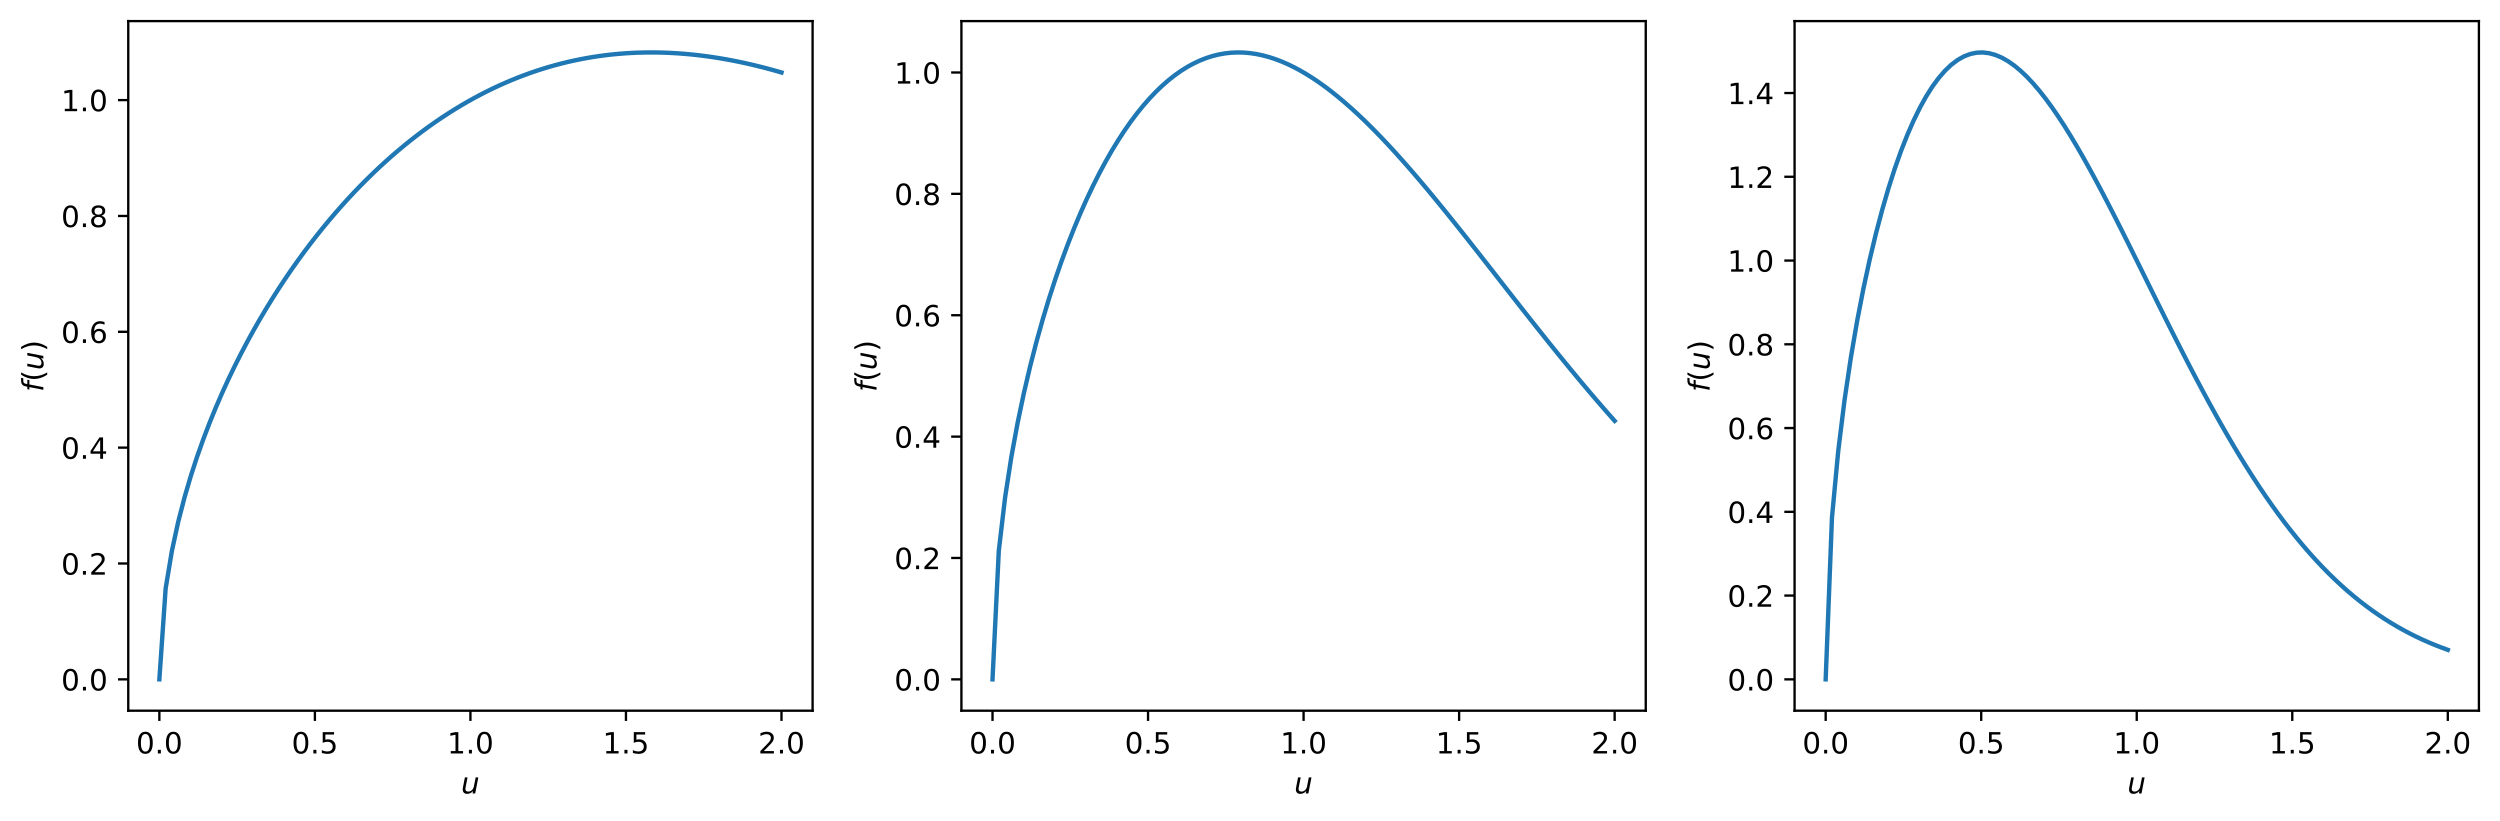 <?xml version="1.0" encoding="utf-8" standalone="no"?>
<!DOCTYPE svg PUBLIC "-//W3C//DTD SVG 1.1//EN"
  "http://www.w3.org/Graphics/SVG/1.1/DTD/svg11.dtd">
<!-- Created with matplotlib (https://matplotlib.org/) -->
<svg height="280.156pt" version="1.1" viewBox="0 0 853.381 280.156" width="853.381pt" xmlns="http://www.w3.org/2000/svg" xmlns:xlink="http://www.w3.org/1999/xlink">
 <defs>
  <style type="text/css">
*{stroke-linecap:butt;stroke-linejoin:round;}
  </style>
 </defs>
 <g id="figure_1">
  <g id="patch_1">
   <path d="M -0 280.156 
L 853.381 280.156 
L 853.381 0 
L -0 0 
z
" style="fill:#ffffff;"/>
  </g>
  <g id="axes_1">
   <g id="patch_2">
    <path d="M 43.781 242.6 
L 277.381 242.6 
L 277.381 7.2 
L 43.781 7.2 
z
" style="fill:#ffffff;"/>
   </g>
   <g id="matplotlib.axis_1">
    <g id="xtick_1">
     <g id="line2d_1">
      <defs>
       <path d="M 0 0 
L 0 3.5 
" id="m27d86c6354" style="stroke:#000000;stroke-width:0.8;"/>
      </defs>
      <g>
       <use style="stroke:#000000;stroke-width:0.8;" x="54.399" xlink:href="#m27d86c6354" y="242.6"/>
      </g>
     </g>
     <g id="text_1">
      <!-- 0.0 -->
      <defs>
       <path d="M 31.781 66.406 
Q 24.172 66.406 20.328 58.906 
Q 16.5 51.422 16.5 36.375 
Q 16.5 21.391 20.328 13.891 
Q 24.172 6.391 31.781 6.391 
Q 39.453 6.391 43.281 13.891 
Q 47.125 21.391 47.125 36.375 
Q 47.125 51.422 43.281 58.906 
Q 39.453 66.406 31.781 66.406 
z
M 31.781 74.219 
Q 44.047 74.219 50.516 64.516 
Q 56.984 54.828 56.984 36.375 
Q 56.984 17.969 50.516 8.266 
Q 44.047 -1.422 31.781 -1.422 
Q 19.531 -1.422 13.062 8.266 
Q 6.594 17.969 6.594 36.375 
Q 6.594 54.828 13.062 64.516 
Q 19.531 74.219 31.781 74.219 
z
" id="DejaVuSans-48"/>
       <path d="M 10.688 12.406 
L 21 12.406 
L 21 0 
L 10.688 0 
z
" id="DejaVuSans-46"/>
      </defs>
      <g transform="translate(46.448 257.198)scale(0.1 -0.1)">
       <use xlink:href="#DejaVuSans-48"/>
       <use x="63.623" xlink:href="#DejaVuSans-46"/>
       <use x="95.41" xlink:href="#DejaVuSans-48"/>
      </g>
     </g>
    </g>
    <g id="xtick_2">
     <g id="line2d_2">
      <g>
       <use style="stroke:#000000;stroke-width:0.8;" x="107.49" xlink:href="#m27d86c6354" y="242.6"/>
      </g>
     </g>
     <g id="text_2">
      <!-- 0.5 -->
      <defs>
       <path d="M 10.797 72.906 
L 49.516 72.906 
L 49.516 64.594 
L 19.828 64.594 
L 19.828 46.734 
Q 21.969 47.469 24.109 47.828 
Q 26.266 48.188 28.422 48.188 
Q 40.625 48.188 47.75 41.5 
Q 54.891 34.812 54.891 23.391 
Q 54.891 11.625 47.562 5.094 
Q 40.234 -1.422 26.906 -1.422 
Q 22.312 -1.422 17.547 -0.641 
Q 12.797 0.141 7.719 1.703 
L 7.719 11.625 
Q 12.109 9.234 16.797 8.062 
Q 21.484 6.891 26.703 6.891 
Q 35.156 6.891 40.078 11.328 
Q 45.016 15.766 45.016 23.391 
Q 45.016 31 40.078 35.438 
Q 35.156 39.891 26.703 39.891 
Q 22.75 39.891 18.812 39.016 
Q 14.891 38.141 10.797 36.281 
z
" id="DejaVuSans-53"/>
      </defs>
      <g transform="translate(99.539 257.198)scale(0.1 -0.1)">
       <use xlink:href="#DejaVuSans-48"/>
       <use x="63.623" xlink:href="#DejaVuSans-46"/>
       <use x="95.41" xlink:href="#DejaVuSans-53"/>
      </g>
     </g>
    </g>
    <g id="xtick_3">
     <g id="line2d_3">
      <g>
       <use style="stroke:#000000;stroke-width:0.8;" x="160.581" xlink:href="#m27d86c6354" y="242.6"/>
      </g>
     </g>
     <g id="text_3">
      <!-- 1.0 -->
      <defs>
       <path d="M 12.406 8.297 
L 28.516 8.297 
L 28.516 63.922 
L 10.984 60.406 
L 10.984 69.391 
L 28.422 72.906 
L 38.281 72.906 
L 38.281 8.297 
L 54.391 8.297 
L 54.391 0 
L 12.406 0 
z
" id="DejaVuSans-49"/>
      </defs>
      <g transform="translate(152.63 257.198)scale(0.1 -0.1)">
       <use xlink:href="#DejaVuSans-49"/>
       <use x="63.623" xlink:href="#DejaVuSans-46"/>
       <use x="95.41" xlink:href="#DejaVuSans-48"/>
      </g>
     </g>
    </g>
    <g id="xtick_4">
     <g id="line2d_4">
      <g>
       <use style="stroke:#000000;stroke-width:0.8;" x="213.672" xlink:href="#m27d86c6354" y="242.6"/>
      </g>
     </g>
     <g id="text_4">
      <!-- 1.5 -->
      <g transform="translate(205.721 257.198)scale(0.1 -0.1)">
       <use xlink:href="#DejaVuSans-49"/>
       <use x="63.623" xlink:href="#DejaVuSans-46"/>
       <use x="95.41" xlink:href="#DejaVuSans-53"/>
      </g>
     </g>
    </g>
    <g id="xtick_5">
     <g id="line2d_5">
      <g>
       <use style="stroke:#000000;stroke-width:0.8;" x="266.763" xlink:href="#m27d86c6354" y="242.6"/>
      </g>
     </g>
     <g id="text_5">
      <!-- 2.0 -->
      <defs>
       <path d="M 19.188 8.297 
L 53.609 8.297 
L 53.609 0 
L 7.328 0 
L 7.328 8.297 
Q 12.938 14.109 22.625 23.891 
Q 32.328 33.688 34.812 36.531 
Q 39.547 41.844 41.422 45.531 
Q 43.312 49.219 43.312 52.781 
Q 43.312 58.594 39.234 62.25 
Q 35.156 65.922 28.609 65.922 
Q 23.969 65.922 18.812 64.312 
Q 13.672 62.703 7.812 59.422 
L 7.812 69.391 
Q 13.766 71.781 18.938 73 
Q 24.125 74.219 28.422 74.219 
Q 39.75 74.219 46.484 68.547 
Q 53.219 62.891 53.219 53.422 
Q 53.219 48.922 51.531 44.891 
Q 49.859 40.875 45.406 35.406 
Q 44.188 33.984 37.641 27.219 
Q 31.109 20.453 19.188 8.297 
z
" id="DejaVuSans-50"/>
      </defs>
      <g transform="translate(258.812 257.198)scale(0.1 -0.1)">
       <use xlink:href="#DejaVuSans-50"/>
       <use x="63.623" xlink:href="#DejaVuSans-46"/>
       <use x="95.41" xlink:href="#DejaVuSans-48"/>
      </g>
     </g>
    </g>
    <g id="text_6">
     <!-- $u$ -->
     <defs>
      <path d="M 6.688 21.688 
L 13.094 54.688 
L 22.125 54.688 
L 15.719 22.016 
Q 15.234 19.625 15.016 17.922 
Q 14.797 16.219 14.797 15.094 
Q 14.797 10.938 17.328 8.656 
Q 19.875 6.391 24.516 6.391 
Q 31.734 6.391 37 11.266 
Q 42.281 16.156 43.891 24.422 
L 49.906 54.688 
L 58.891 54.688 
L 48.297 0 
L 39.312 0 
L 41.109 8.594 
Q 37.312 3.812 32.062 1.188 
Q 26.812 -1.422 20.906 -1.422 
Q 13.719 -1.422 9.719 2.516 
Q 5.719 6.453 5.719 13.484 
Q 5.719 14.938 5.953 17.141 
Q 6.203 19.344 6.688 21.688 
z
" id="DejaVuSans-Oblique-117"/>
     </defs>
     <g transform="translate(157.381 270.877)scale(0.1 -0.1)">
      <use transform="translate(0 0.312)" xlink:href="#DejaVuSans-Oblique-117"/>
     </g>
    </g>
   </g>
   <g id="matplotlib.axis_2">
    <g id="ytick_1">
     <g id="line2d_6">
      <defs>
       <path d="M 0 0 
L -3.5 0 
" id="me9e8a59cfe" style="stroke:#000000;stroke-width:0.8;"/>
      </defs>
      <g>
       <use style="stroke:#000000;stroke-width:0.8;" x="43.781" xlink:href="#me9e8a59cfe" y="231.9"/>
      </g>
     </g>
     <g id="text_7">
      <!-- 0.0 -->
      <g transform="translate(20.878 235.699)scale(0.1 -0.1)">
       <use xlink:href="#DejaVuSans-48"/>
       <use x="63.623" xlink:href="#DejaVuSans-46"/>
       <use x="95.41" xlink:href="#DejaVuSans-48"/>
      </g>
     </g>
    </g>
    <g id="ytick_2">
     <g id="line2d_7">
      <g>
       <use style="stroke:#000000;stroke-width:0.8;" x="43.781" xlink:href="#me9e8a59cfe" y="192.354"/>
      </g>
     </g>
     <g id="text_8">
      <!-- 0.2 -->
      <g transform="translate(20.878 196.153)scale(0.1 -0.1)">
       <use xlink:href="#DejaVuSans-48"/>
       <use x="63.623" xlink:href="#DejaVuSans-46"/>
       <use x="95.41" xlink:href="#DejaVuSans-50"/>
      </g>
     </g>
    </g>
    <g id="ytick_3">
     <g id="line2d_8">
      <g>
       <use style="stroke:#000000;stroke-width:0.8;" x="43.781" xlink:href="#me9e8a59cfe" y="152.807"/>
      </g>
     </g>
     <g id="text_9">
      <!-- 0.4 -->
      <defs>
       <path d="M 37.797 64.312 
L 12.891 25.391 
L 37.797 25.391 
z
M 35.203 72.906 
L 47.609 72.906 
L 47.609 25.391 
L 58.016 25.391 
L 58.016 17.188 
L 47.609 17.188 
L 47.609 0 
L 37.797 0 
L 37.797 17.188 
L 4.891 17.188 
L 4.891 26.703 
z
" id="DejaVuSans-52"/>
      </defs>
      <g transform="translate(20.878 156.607)scale(0.1 -0.1)">
       <use xlink:href="#DejaVuSans-48"/>
       <use x="63.623" xlink:href="#DejaVuSans-46"/>
       <use x="95.41" xlink:href="#DejaVuSans-52"/>
      </g>
     </g>
    </g>
    <g id="ytick_4">
     <g id="line2d_9">
      <g>
       <use style="stroke:#000000;stroke-width:0.8;" x="43.781" xlink:href="#me9e8a59cfe" y="113.261"/>
      </g>
     </g>
     <g id="text_10">
      <!-- 0.6 -->
      <defs>
       <path d="M 33.016 40.375 
Q 26.375 40.375 22.484 35.828 
Q 18.609 31.297 18.609 23.391 
Q 18.609 15.531 22.484 10.953 
Q 26.375 6.391 33.016 6.391 
Q 39.656 6.391 43.531 10.953 
Q 47.406 15.531 47.406 23.391 
Q 47.406 31.297 43.531 35.828 
Q 39.656 40.375 33.016 40.375 
z
M 52.594 71.297 
L 52.594 62.312 
Q 48.875 64.062 45.094 64.984 
Q 41.312 65.922 37.594 65.922 
Q 27.828 65.922 22.672 59.328 
Q 17.531 52.734 16.797 39.406 
Q 19.672 43.656 24.016 45.922 
Q 28.375 48.188 33.594 48.188 
Q 44.578 48.188 50.953 41.516 
Q 57.328 34.859 57.328 23.391 
Q 57.328 12.156 50.688 5.359 
Q 44.047 -1.422 33.016 -1.422 
Q 20.359 -1.422 13.672 8.266 
Q 6.984 17.969 6.984 36.375 
Q 6.984 53.656 15.188 63.938 
Q 23.391 74.219 37.203 74.219 
Q 40.922 74.219 44.703 73.484 
Q 48.484 72.75 52.594 71.297 
z
" id="DejaVuSans-54"/>
      </defs>
      <g transform="translate(20.878 117.06)scale(0.1 -0.1)">
       <use xlink:href="#DejaVuSans-48"/>
       <use x="63.623" xlink:href="#DejaVuSans-46"/>
       <use x="95.41" xlink:href="#DejaVuSans-54"/>
      </g>
     </g>
    </g>
    <g id="ytick_5">
     <g id="line2d_10">
      <g>
       <use style="stroke:#000000;stroke-width:0.8;" x="43.781" xlink:href="#me9e8a59cfe" y="73.715"/>
      </g>
     </g>
     <g id="text_11">
      <!-- 0.8 -->
      <defs>
       <path d="M 31.781 34.625 
Q 24.75 34.625 20.719 30.859 
Q 16.703 27.094 16.703 20.516 
Q 16.703 13.922 20.719 10.156 
Q 24.75 6.391 31.781 6.391 
Q 38.812 6.391 42.859 10.172 
Q 46.922 13.969 46.922 20.516 
Q 46.922 27.094 42.891 30.859 
Q 38.875 34.625 31.781 34.625 
z
M 21.922 38.812 
Q 15.578 40.375 12.031 44.719 
Q 8.5 49.078 8.5 55.328 
Q 8.5 64.062 14.719 69.141 
Q 20.953 74.219 31.781 74.219 
Q 42.672 74.219 48.875 69.141 
Q 55.078 64.062 55.078 55.328 
Q 55.078 49.078 51.531 44.719 
Q 48 40.375 41.703 38.812 
Q 48.828 37.156 52.797 32.312 
Q 56.781 27.484 56.781 20.516 
Q 56.781 9.906 50.312 4.234 
Q 43.844 -1.422 31.781 -1.422 
Q 19.734 -1.422 13.25 4.234 
Q 6.781 9.906 6.781 20.516 
Q 6.781 27.484 10.781 32.312 
Q 14.797 37.156 21.922 38.812 
z
M 18.312 54.391 
Q 18.312 48.734 21.844 45.562 
Q 25.391 42.391 31.781 42.391 
Q 38.141 42.391 41.719 45.562 
Q 45.312 48.734 45.312 54.391 
Q 45.312 60.062 41.719 63.234 
Q 38.141 66.406 31.781 66.406 
Q 25.391 66.406 21.844 63.234 
Q 18.312 60.062 18.312 54.391 
z
" id="DejaVuSans-56"/>
      </defs>
      <g transform="translate(20.878 77.514)scale(0.1 -0.1)">
       <use xlink:href="#DejaVuSans-48"/>
       <use x="63.623" xlink:href="#DejaVuSans-46"/>
       <use x="95.41" xlink:href="#DejaVuSans-56"/>
      </g>
     </g>
    </g>
    <g id="ytick_6">
     <g id="line2d_11">
      <g>
       <use style="stroke:#000000;stroke-width:0.8;" x="43.781" xlink:href="#me9e8a59cfe" y="34.169"/>
      </g>
     </g>
     <g id="text_12">
      <!-- 1.0 -->
      <g transform="translate(20.878 37.968)scale(0.1 -0.1)">
       <use xlink:href="#DejaVuSans-49"/>
       <use x="63.623" xlink:href="#DejaVuSans-46"/>
       <use x="95.41" xlink:href="#DejaVuSans-48"/>
      </g>
     </g>
    </g>
    <g id="text_13">
     <!-- $f(u)$ -->
     <defs>
      <path d="M 47.797 75.984 
L 46.391 68.5 
L 37.797 68.5 
Q 32.906 68.5 30.688 66.578 
Q 28.469 64.656 27.391 59.516 
L 26.422 54.688 
L 41.219 54.688 
L 39.891 47.703 
L 25.094 47.703 
L 15.828 0 
L 6.781 0 
L 16.109 47.703 
L 7.516 47.703 
L 8.797 54.688 
L 17.391 54.688 
L 18.109 58.5 
Q 19.969 68.172 24.625 72.078 
Q 29.297 75.984 39.312 75.984 
z
" id="DejaVuSans-Oblique-102"/>
      <path d="M 31 75.875 
Q 24.469 64.656 21.281 53.656 
Q 18.109 42.672 18.109 31.391 
Q 18.109 20.125 21.312 9.062 
Q 24.516 -2 31 -13.188 
L 23.188 -13.188 
Q 15.875 -1.703 12.234 9.375 
Q 8.594 20.453 8.594 31.391 
Q 8.594 42.281 12.203 53.312 
Q 15.828 64.359 23.188 75.875 
z
" id="DejaVuSans-40"/>
      <path d="M 8.016 75.875 
L 15.828 75.875 
Q 23.141 64.359 26.781 53.312 
Q 30.422 42.281 30.422 31.391 
Q 30.422 20.453 26.781 9.375 
Q 23.141 -1.703 15.828 -13.188 
L 8.016 -13.188 
Q 14.5 -2 17.703 9.062 
Q 20.906 20.125 20.906 31.391 
Q 20.906 42.672 17.703 53.656 
Q 14.5 64.656 8.016 75.875 
z
" id="DejaVuSans-41"/>
     </defs>
     <g transform="translate(14.798 133.75)rotate(-90)scale(0.1 -0.1)">
      <use transform="translate(0 0.016)" xlink:href="#DejaVuSans-Oblique-102"/>
      <use transform="translate(35.205 0.016)" xlink:href="#DejaVuSans-40"/>
      <use transform="translate(74.219 0.016)" xlink:href="#DejaVuSans-Oblique-117"/>
      <use transform="translate(137.598 0.016)" xlink:href="#DejaVuSans-41"/>
     </g>
    </g>
   </g>
   <g id="line2d_12">
    <path clip-path="url(#p14cd9e2ab3)" d="M 54.399 231.9 
L 56.545 200.841 
L 58.69 187.982 
L 60.835 178.122 
L 62.98 169.82 
L 65.125 162.518 
L 67.27 155.93 
L 69.415 149.887 
L 71.56 144.278 
L 73.705 139.027 
L 75.85 134.08 
L 77.995 129.393 
L 80.14 124.935 
L 82.286 120.681 
L 84.431 116.61 
L 86.576 112.704 
L 88.721 108.951 
L 90.866 105.338 
L 93.011 101.854 
L 95.156 98.492 
L 97.301 95.244 
L 99.446 92.104 
L 101.591 89.065 
L 103.736 86.123 
L 105.882 83.273 
L 108.027 80.511 
L 110.172 77.834 
L 112.317 75.238 
L 114.462 72.721 
L 116.607 70.28 
L 118.752 67.912 
L 120.897 65.616 
L 123.042 63.389 
L 125.187 61.23 
L 127.332 59.136 
L 129.477 57.107 
L 131.623 55.141 
L 133.768 53.235 
L 135.913 51.391 
L 138.058 49.605 
L 140.203 47.877 
L 142.348 46.205 
L 144.493 44.59 
L 146.638 43.03 
L 148.783 41.523 
L 150.928 40.07 
L 153.073 38.669 
L 155.219 37.32 
L 157.364 36.022 
L 159.509 34.774 
L 161.654 33.576 
L 163.799 32.426 
L 165.944 31.325 
L 168.089 30.271 
L 170.234 29.265 
L 172.379 28.305 
L 174.524 27.391 
L 176.669 26.523 
L 178.814 25.699 
L 180.96 24.92 
L 183.105 24.184 
L 185.25 23.492 
L 187.395 22.843 
L 189.54 22.236 
L 191.685 21.671 
L 193.83 21.147 
L 195.975 20.665 
L 198.12 20.223 
L 200.265 19.82 
L 202.41 19.458 
L 204.556 19.134 
L 206.701 18.85 
L 208.846 18.603 
L 210.991 18.394 
L 213.136 18.222 
L 215.281 18.088 
L 217.426 17.989 
L 219.571 17.927 
L 221.716 17.9 
L 223.861 17.908 
L 226.006 17.951 
L 228.151 18.028 
L 230.297 18.138 
L 232.442 18.282 
L 234.587 18.459 
L 236.732 18.668 
L 238.877 18.909 
L 241.022 19.182 
L 243.167 19.485 
L 245.312 19.819 
L 247.457 20.183 
L 249.602 20.577 
L 251.747 21 
L 253.893 21.452 
L 256.038 21.932 
L 258.183 22.44 
L 260.328 22.976 
L 262.473 23.538 
L 264.618 24.127 
L 266.763 24.742 
" style="fill:none;stroke:#1f77b4;stroke-linecap:square;stroke-width:1.5;"/>
   </g>
   <g id="patch_3">
    <path d="M 43.781 242.6 
L 43.781 7.2 
" style="fill:none;stroke:#000000;stroke-linecap:square;stroke-linejoin:miter;stroke-width:0.8;"/>
   </g>
   <g id="patch_4">
    <path d="M 277.381 242.6 
L 277.381 7.2 
" style="fill:none;stroke:#000000;stroke-linecap:square;stroke-linejoin:miter;stroke-width:0.8;"/>
   </g>
   <g id="patch_5">
    <path d="M 43.781 242.6 
L 277.381 242.6 
" style="fill:none;stroke:#000000;stroke-linecap:square;stroke-linejoin:miter;stroke-width:0.8;"/>
   </g>
   <g id="patch_6">
    <path d="M 43.781 7.2 
L 277.381 7.2 
" style="fill:none;stroke:#000000;stroke-linecap:square;stroke-linejoin:miter;stroke-width:0.8;"/>
   </g>
  </g>
  <g id="axes_2">
   <g id="patch_7">
    <path d="M 328.181 242.6 
L 561.781 242.6 
L 561.781 7.2 
L 328.181 7.2 
z
" style="fill:#ffffff;"/>
   </g>
   <g id="matplotlib.axis_3">
    <g id="xtick_6">
     <g id="line2d_13">
      <g>
       <use style="stroke:#000000;stroke-width:0.8;" x="338.799" xlink:href="#m27d86c6354" y="242.6"/>
      </g>
     </g>
     <g id="text_14">
      <!-- 0.0 -->
      <g transform="translate(330.848 257.198)scale(0.1 -0.1)">
       <use xlink:href="#DejaVuSans-48"/>
       <use x="63.623" xlink:href="#DejaVuSans-46"/>
       <use x="95.41" xlink:href="#DejaVuSans-48"/>
      </g>
     </g>
    </g>
    <g id="xtick_7">
     <g id="line2d_14">
      <g>
       <use style="stroke:#000000;stroke-width:0.8;" x="391.89" xlink:href="#m27d86c6354" y="242.6"/>
      </g>
     </g>
     <g id="text_15">
      <!-- 0.5 -->
      <g transform="translate(383.939 257.198)scale(0.1 -0.1)">
       <use xlink:href="#DejaVuSans-48"/>
       <use x="63.623" xlink:href="#DejaVuSans-46"/>
       <use x="95.41" xlink:href="#DejaVuSans-53"/>
      </g>
     </g>
    </g>
    <g id="xtick_8">
     <g id="line2d_15">
      <g>
       <use style="stroke:#000000;stroke-width:0.8;" x="444.981" xlink:href="#m27d86c6354" y="242.6"/>
      </g>
     </g>
     <g id="text_16">
      <!-- 1.0 -->
      <g transform="translate(437.03 257.198)scale(0.1 -0.1)">
       <use xlink:href="#DejaVuSans-49"/>
       <use x="63.623" xlink:href="#DejaVuSans-46"/>
       <use x="95.41" xlink:href="#DejaVuSans-48"/>
      </g>
     </g>
    </g>
    <g id="xtick_9">
     <g id="line2d_16">
      <g>
       <use style="stroke:#000000;stroke-width:0.8;" x="498.072" xlink:href="#m27d86c6354" y="242.6"/>
      </g>
     </g>
     <g id="text_17">
      <!-- 1.5 -->
      <g transform="translate(490.121 257.198)scale(0.1 -0.1)">
       <use xlink:href="#DejaVuSans-49"/>
       <use x="63.623" xlink:href="#DejaVuSans-46"/>
       <use x="95.41" xlink:href="#DejaVuSans-53"/>
      </g>
     </g>
    </g>
    <g id="xtick_10">
     <g id="line2d_17">
      <g>
       <use style="stroke:#000000;stroke-width:0.8;" x="551.163" xlink:href="#m27d86c6354" y="242.6"/>
      </g>
     </g>
     <g id="text_18">
      <!-- 2.0 -->
      <g transform="translate(543.212 257.198)scale(0.1 -0.1)">
       <use xlink:href="#DejaVuSans-50"/>
       <use x="63.623" xlink:href="#DejaVuSans-46"/>
       <use x="95.41" xlink:href="#DejaVuSans-48"/>
      </g>
     </g>
    </g>
    <g id="text_19">
     <!-- $u$ -->
     <g transform="translate(441.781 270.877)scale(0.1 -0.1)">
      <use transform="translate(0 0.312)" xlink:href="#DejaVuSans-Oblique-117"/>
     </g>
    </g>
   </g>
   <g id="matplotlib.axis_4">
    <g id="ytick_7">
     <g id="line2d_18">
      <g>
       <use style="stroke:#000000;stroke-width:0.8;" x="328.181" xlink:href="#me9e8a59cfe" y="231.9"/>
      </g>
     </g>
     <g id="text_20">
      <!-- 0.0 -->
      <g transform="translate(305.278 235.699)scale(0.1 -0.1)">
       <use xlink:href="#DejaVuSans-48"/>
       <use x="63.623" xlink:href="#DejaVuSans-46"/>
       <use x="95.41" xlink:href="#DejaVuSans-48"/>
      </g>
     </g>
    </g>
    <g id="ytick_8">
     <g id="line2d_19">
      <g>
       <use style="stroke:#000000;stroke-width:0.8;" x="328.181" xlink:href="#me9e8a59cfe" y="190.468"/>
      </g>
     </g>
     <g id="text_21">
      <!-- 0.2 -->
      <g transform="translate(305.278 194.268)scale(0.1 -0.1)">
       <use xlink:href="#DejaVuSans-48"/>
       <use x="63.623" xlink:href="#DejaVuSans-46"/>
       <use x="95.41" xlink:href="#DejaVuSans-50"/>
      </g>
     </g>
    </g>
    <g id="ytick_9">
     <g id="line2d_20">
      <g>
       <use style="stroke:#000000;stroke-width:0.8;" x="328.181" xlink:href="#me9e8a59cfe" y="149.037"/>
      </g>
     </g>
     <g id="text_22">
      <!-- 0.4 -->
      <g transform="translate(305.278 152.836)scale(0.1 -0.1)">
       <use xlink:href="#DejaVuSans-48"/>
       <use x="63.623" xlink:href="#DejaVuSans-46"/>
       <use x="95.41" xlink:href="#DejaVuSans-52"/>
      </g>
     </g>
    </g>
    <g id="ytick_10">
     <g id="line2d_21">
      <g>
       <use style="stroke:#000000;stroke-width:0.8;" x="328.181" xlink:href="#me9e8a59cfe" y="107.605"/>
      </g>
     </g>
     <g id="text_23">
      <!-- 0.6 -->
      <g transform="translate(305.278 111.404)scale(0.1 -0.1)">
       <use xlink:href="#DejaVuSans-48"/>
       <use x="63.623" xlink:href="#DejaVuSans-46"/>
       <use x="95.41" xlink:href="#DejaVuSans-54"/>
      </g>
     </g>
    </g>
    <g id="ytick_11">
     <g id="line2d_22">
      <g>
       <use style="stroke:#000000;stroke-width:0.8;" x="328.181" xlink:href="#me9e8a59cfe" y="66.173"/>
      </g>
     </g>
     <g id="text_24">
      <!-- 0.8 -->
      <g transform="translate(305.278 69.973)scale(0.1 -0.1)">
       <use xlink:href="#DejaVuSans-48"/>
       <use x="63.623" xlink:href="#DejaVuSans-46"/>
       <use x="95.41" xlink:href="#DejaVuSans-56"/>
      </g>
     </g>
    </g>
    <g id="ytick_12">
     <g id="line2d_23">
      <g>
       <use style="stroke:#000000;stroke-width:0.8;" x="328.181" xlink:href="#me9e8a59cfe" y="24.742"/>
      </g>
     </g>
     <g id="text_25">
      <!-- 1.0 -->
      <g transform="translate(305.278 28.541)scale(0.1 -0.1)">
       <use xlink:href="#DejaVuSans-49"/>
       <use x="63.623" xlink:href="#DejaVuSans-46"/>
       <use x="95.41" xlink:href="#DejaVuSans-48"/>
      </g>
     </g>
    </g>
    <g id="text_26">
     <!-- $f(u)$ -->
     <g transform="translate(299.198 133.75)rotate(-90)scale(0.1 -0.1)">
      <use transform="translate(0 0.016)" xlink:href="#DejaVuSans-Oblique-102"/>
      <use transform="translate(35.205 0.016)" xlink:href="#DejaVuSans-40"/>
      <use transform="translate(74.219 0.016)" xlink:href="#DejaVuSans-Oblique-117"/>
      <use transform="translate(137.598 0.016)" xlink:href="#DejaVuSans-41"/>
     </g>
    </g>
   </g>
   <g id="line2d_24">
    <path clip-path="url(#p4c9b7c4b33)" d="M 338.799 231.9 
L 340.945 187.982 
L 343.09 169.82 
L 345.235 155.93 
L 347.38 144.278 
L 349.525 134.08 
L 351.67 124.935 
L 353.815 116.61 
L 355.96 108.951 
L 358.105 101.854 
L 360.25 95.244 
L 362.395 89.065 
L 364.54 83.273 
L 366.686 77.834 
L 368.831 72.721 
L 370.976 67.912 
L 373.121 63.389 
L 375.266 59.136 
L 377.411 55.141 
L 379.556 51.391 
L 381.701 47.877 
L 383.846 44.59 
L 385.991 41.523 
L 388.136 38.669 
L 390.282 36.022 
L 392.427 33.576 
L 394.572 31.325 
L 396.717 29.265 
L 398.862 27.391 
L 401.007 25.699 
L 403.152 24.184 
L 405.297 22.843 
L 407.442 21.671 
L 409.587 20.665 
L 411.732 19.82 
L 413.877 19.134 
L 416.023 18.603 
L 418.168 18.222 
L 420.313 17.989 
L 422.458 17.9 
L 424.603 17.951 
L 426.748 18.138 
L 428.893 18.459 
L 431.038 18.909 
L 433.183 19.485 
L 435.328 20.183 
L 437.473 21 
L 439.619 21.932 
L 441.764 22.976 
L 443.909 24.127 
L 446.054 25.382 
L 448.199 26.738 
L 450.344 28.191 
L 452.489 29.736 
L 454.634 31.372 
L 456.779 33.093 
L 458.924 34.896 
L 461.069 36.778 
L 463.214 38.734 
L 465.36 40.762 
L 467.505 42.857 
L 469.65 45.017 
L 471.795 47.236 
L 473.94 49.513 
L 476.085 51.843 
L 478.23 54.224 
L 480.375 56.65 
L 482.52 59.12 
L 484.665 61.629 
L 486.81 64.175 
L 488.956 66.755 
L 491.101 69.364 
L 493.246 72 
L 495.391 74.66 
L 497.536 77.34 
L 499.681 80.039 
L 501.826 82.752 
L 503.971 85.477 
L 506.116 88.212 
L 508.261 90.953 
L 510.406 93.698 
L 512.551 96.444 
L 514.697 99.189 
L 516.842 101.931 
L 518.987 104.667 
L 521.132 107.394 
L 523.277 110.112 
L 525.422 112.817 
L 527.567 115.508 
L 529.712 118.182 
L 531.857 120.838 
L 534.002 123.474 
L 536.147 126.089 
L 538.293 128.68 
L 540.438 131.247 
L 542.583 133.787 
L 544.728 136.3 
L 546.873 138.784 
L 549.018 141.238 
L 551.163 143.66 
" style="fill:none;stroke:#1f77b4;stroke-linecap:square;stroke-width:1.5;"/>
   </g>
   <g id="patch_8">
    <path d="M 328.181 242.6 
L 328.181 7.2 
" style="fill:none;stroke:#000000;stroke-linecap:square;stroke-linejoin:miter;stroke-width:0.8;"/>
   </g>
   <g id="patch_9">
    <path d="M 561.781 242.6 
L 561.781 7.2 
" style="fill:none;stroke:#000000;stroke-linecap:square;stroke-linejoin:miter;stroke-width:0.8;"/>
   </g>
   <g id="patch_10">
    <path d="M 328.181 242.6 
L 561.781 242.6 
" style="fill:none;stroke:#000000;stroke-linecap:square;stroke-linejoin:miter;stroke-width:0.8;"/>
   </g>
   <g id="patch_11">
    <path d="M 328.181 7.2 
L 561.781 7.2 
" style="fill:none;stroke:#000000;stroke-linecap:square;stroke-linejoin:miter;stroke-width:0.8;"/>
   </g>
  </g>
  <g id="axes_3">
   <g id="patch_12">
    <path d="M 612.581 242.6 
L 846.181 242.6 
L 846.181 7.2 
L 612.581 7.2 
z
" style="fill:#ffffff;"/>
   </g>
   <g id="matplotlib.axis_5">
    <g id="xtick_11">
     <g id="line2d_25">
      <g>
       <use style="stroke:#000000;stroke-width:0.8;" x="623.199" xlink:href="#m27d86c6354" y="242.6"/>
      </g>
     </g>
     <g id="text_27">
      <!-- 0.0 -->
      <g transform="translate(615.248 257.198)scale(0.1 -0.1)">
       <use xlink:href="#DejaVuSans-48"/>
       <use x="63.623" xlink:href="#DejaVuSans-46"/>
       <use x="95.41" xlink:href="#DejaVuSans-48"/>
      </g>
     </g>
    </g>
    <g id="xtick_12">
     <g id="line2d_26">
      <g>
       <use style="stroke:#000000;stroke-width:0.8;" x="676.29" xlink:href="#m27d86c6354" y="242.6"/>
      </g>
     </g>
     <g id="text_28">
      <!-- 0.5 -->
      <g transform="translate(668.339 257.198)scale(0.1 -0.1)">
       <use xlink:href="#DejaVuSans-48"/>
       <use x="63.623" xlink:href="#DejaVuSans-46"/>
       <use x="95.41" xlink:href="#DejaVuSans-53"/>
      </g>
     </g>
    </g>
    <g id="xtick_13">
     <g id="line2d_27">
      <g>
       <use style="stroke:#000000;stroke-width:0.8;" x="729.381" xlink:href="#m27d86c6354" y="242.6"/>
      </g>
     </g>
     <g id="text_29">
      <!-- 1.0 -->
      <g transform="translate(721.43 257.198)scale(0.1 -0.1)">
       <use xlink:href="#DejaVuSans-49"/>
       <use x="63.623" xlink:href="#DejaVuSans-46"/>
       <use x="95.41" xlink:href="#DejaVuSans-48"/>
      </g>
     </g>
    </g>
    <g id="xtick_14">
     <g id="line2d_28">
      <g>
       <use style="stroke:#000000;stroke-width:0.8;" x="782.472" xlink:href="#m27d86c6354" y="242.6"/>
      </g>
     </g>
     <g id="text_30">
      <!-- 1.5 -->
      <g transform="translate(774.521 257.198)scale(0.1 -0.1)">
       <use xlink:href="#DejaVuSans-49"/>
       <use x="63.623" xlink:href="#DejaVuSans-46"/>
       <use x="95.41" xlink:href="#DejaVuSans-53"/>
      </g>
     </g>
    </g>
    <g id="xtick_15">
     <g id="line2d_29">
      <g>
       <use style="stroke:#000000;stroke-width:0.8;" x="835.563" xlink:href="#m27d86c6354" y="242.6"/>
      </g>
     </g>
     <g id="text_31">
      <!-- 2.0 -->
      <g transform="translate(827.612 257.198)scale(0.1 -0.1)">
       <use xlink:href="#DejaVuSans-50"/>
       <use x="63.623" xlink:href="#DejaVuSans-46"/>
       <use x="95.41" xlink:href="#DejaVuSans-48"/>
      </g>
     </g>
    </g>
    <g id="text_32">
     <!-- $u$ -->
     <g transform="translate(726.181 270.877)scale(0.1 -0.1)">
      <use transform="translate(0 0.312)" xlink:href="#DejaVuSans-Oblique-117"/>
     </g>
    </g>
   </g>
   <g id="matplotlib.axis_6">
    <g id="ytick_13">
     <g id="line2d_30">
      <g>
       <use style="stroke:#000000;stroke-width:0.8;" x="612.581" xlink:href="#me9e8a59cfe" y="231.9"/>
      </g>
     </g>
     <g id="text_33">
      <!-- 0.0 -->
      <g transform="translate(589.678 235.699)scale(0.1 -0.1)">
       <use xlink:href="#DejaVuSans-48"/>
       <use x="63.623" xlink:href="#DejaVuSans-46"/>
       <use x="95.41" xlink:href="#DejaVuSans-48"/>
      </g>
     </g>
    </g>
    <g id="ytick_14">
     <g id="line2d_31">
      <g>
       <use style="stroke:#000000;stroke-width:0.8;" x="612.581" xlink:href="#me9e8a59cfe" y="203.307"/>
      </g>
     </g>
     <g id="text_34">
      <!-- 0.2 -->
      <g transform="translate(589.678 207.106)scale(0.1 -0.1)">
       <use xlink:href="#DejaVuSans-48"/>
       <use x="63.623" xlink:href="#DejaVuSans-46"/>
       <use x="95.41" xlink:href="#DejaVuSans-50"/>
      </g>
     </g>
    </g>
    <g id="ytick_15">
     <g id="line2d_32">
      <g>
       <use style="stroke:#000000;stroke-width:0.8;" x="612.581" xlink:href="#me9e8a59cfe" y="174.714"/>
      </g>
     </g>
     <g id="text_35">
      <!-- 0.4 -->
      <g transform="translate(589.678 178.513)scale(0.1 -0.1)">
       <use xlink:href="#DejaVuSans-48"/>
       <use x="63.623" xlink:href="#DejaVuSans-46"/>
       <use x="95.41" xlink:href="#DejaVuSans-52"/>
      </g>
     </g>
    </g>
    <g id="ytick_16">
     <g id="line2d_33">
      <g>
       <use style="stroke:#000000;stroke-width:0.8;" x="612.581" xlink:href="#me9e8a59cfe" y="146.121"/>
      </g>
     </g>
     <g id="text_36">
      <!-- 0.6 -->
      <g transform="translate(589.678 149.92)scale(0.1 -0.1)">
       <use xlink:href="#DejaVuSans-48"/>
       <use x="63.623" xlink:href="#DejaVuSans-46"/>
       <use x="95.41" xlink:href="#DejaVuSans-54"/>
      </g>
     </g>
    </g>
    <g id="ytick_17">
     <g id="line2d_34">
      <g>
       <use style="stroke:#000000;stroke-width:0.8;" x="612.581" xlink:href="#me9e8a59cfe" y="117.528"/>
      </g>
     </g>
     <g id="text_37">
      <!-- 0.8 -->
      <g transform="translate(589.678 121.327)scale(0.1 -0.1)">
       <use xlink:href="#DejaVuSans-48"/>
       <use x="63.623" xlink:href="#DejaVuSans-46"/>
       <use x="95.41" xlink:href="#DejaVuSans-56"/>
      </g>
     </g>
    </g>
    <g id="ytick_18">
     <g id="line2d_35">
      <g>
       <use style="stroke:#000000;stroke-width:0.8;" x="612.581" xlink:href="#me9e8a59cfe" y="88.935"/>
      </g>
     </g>
     <g id="text_38">
      <!-- 1.0 -->
      <g transform="translate(589.678 92.734)scale(0.1 -0.1)">
       <use xlink:href="#DejaVuSans-49"/>
       <use x="63.623" xlink:href="#DejaVuSans-46"/>
       <use x="95.41" xlink:href="#DejaVuSans-48"/>
      </g>
     </g>
    </g>
    <g id="ytick_19">
     <g id="line2d_36">
      <g>
       <use style="stroke:#000000;stroke-width:0.8;" x="612.581" xlink:href="#me9e8a59cfe" y="60.342"/>
      </g>
     </g>
     <g id="text_39">
      <!-- 1.2 -->
      <g transform="translate(589.678 64.141)scale(0.1 -0.1)">
       <use xlink:href="#DejaVuSans-49"/>
       <use x="63.623" xlink:href="#DejaVuSans-46"/>
       <use x="95.41" xlink:href="#DejaVuSans-50"/>
      </g>
     </g>
    </g>
    <g id="ytick_20">
     <g id="line2d_37">
      <g>
       <use style="stroke:#000000;stroke-width:0.8;" x="612.581" xlink:href="#me9e8a59cfe" y="31.749"/>
      </g>
     </g>
     <g id="text_40">
      <!-- 1.4 -->
      <g transform="translate(589.678 35.548)scale(0.1 -0.1)">
       <use xlink:href="#DejaVuSans-49"/>
       <use x="63.623" xlink:href="#DejaVuSans-46"/>
       <use x="95.41" xlink:href="#DejaVuSans-52"/>
      </g>
     </g>
    </g>
    <g id="text_41">
     <!-- $f(u)$ -->
     <g transform="translate(583.598 133.75)rotate(-90)scale(0.1 -0.1)">
      <use transform="translate(0 0.016)" xlink:href="#DejaVuSans-Oblique-102"/>
      <use transform="translate(35.205 0.016)" xlink:href="#DejaVuSans-40"/>
      <use transform="translate(74.219 0.016)" xlink:href="#DejaVuSans-Oblique-117"/>
      <use transform="translate(137.598 0.016)" xlink:href="#DejaVuSans-41"/>
     </g>
    </g>
   </g>
   <g id="line2d_38">
    <path clip-path="url(#pe614affaf0)" d="M 623.199 231.9 
L 625.345 176.687 
L 627.49 153.912 
L 629.635 136.579 
L 631.78 122.147 
L 633.925 109.642 
L 636.07 98.573 
L 638.215 88.653 
L 640.36 79.697 
L 642.505 71.581 
L 644.65 64.214 
L 646.795 57.53 
L 648.94 51.478 
L 651.086 46.017 
L 653.231 41.114 
L 655.376 36.742 
L 657.521 32.875 
L 659.666 29.494 
L 661.811 26.58 
L 663.956 24.115 
L 666.101 22.084 
L 668.246 20.47 
L 670.391 19.259 
L 672.536 18.437 
L 674.682 17.988 
L 676.827 17.9 
L 678.972 18.157 
L 681.117 18.747 
L 683.262 19.653 
L 685.407 20.863 
L 687.552 22.362 
L 689.697 24.136 
L 691.842 26.17 
L 693.987 28.449 
L 696.132 30.96 
L 698.277 33.688 
L 700.423 36.617 
L 702.568 39.735 
L 704.713 43.026 
L 706.858 46.477 
L 709.003 50.072 
L 711.148 53.8 
L 713.293 57.645 
L 715.438 61.594 
L 717.583 65.635 
L 719.728 69.754 
L 721.873 73.939 
L 724.019 78.178 
L 726.164 82.459 
L 728.309 86.771 
L 730.454 91.103 
L 732.599 95.444 
L 734.744 99.785 
L 736.889 104.115 
L 739.034 108.427 
L 741.179 112.711 
L 743.324 116.959 
L 745.469 121.164 
L 747.614 125.318 
L 749.76 129.416 
L 751.905 133.45 
L 754.05 137.416 
L 756.195 141.308 
L 758.34 145.123 
L 760.485 148.854 
L 762.63 152.5 
L 764.775 156.057 
L 766.92 159.522 
L 769.065 162.893 
L 771.21 166.167 
L 773.356 169.344 
L 775.501 172.422 
L 777.646 175.4 
L 779.791 178.278 
L 781.936 181.055 
L 784.081 183.733 
L 786.226 186.311 
L 788.371 188.79 
L 790.516 191.17 
L 792.661 193.454 
L 794.806 195.642 
L 796.951 197.737 
L 799.097 199.739 
L 801.242 201.65 
L 803.387 203.474 
L 805.532 205.211 
L 807.677 206.864 
L 809.822 208.435 
L 811.967 209.928 
L 814.112 211.343 
L 816.257 212.684 
L 818.402 213.954 
L 820.547 215.154 
L 822.693 216.288 
L 824.838 217.357 
L 826.983 218.365 
L 829.128 219.315 
L 831.273 220.207 
L 833.418 221.046 
L 835.563 221.834 
" style="fill:none;stroke:#1f77b4;stroke-linecap:square;stroke-width:1.5;"/>
   </g>
   <g id="patch_13">
    <path d="M 612.581 242.6 
L 612.581 7.2 
" style="fill:none;stroke:#000000;stroke-linecap:square;stroke-linejoin:miter;stroke-width:0.8;"/>
   </g>
   <g id="patch_14">
    <path d="M 846.181 242.6 
L 846.181 7.2 
" style="fill:none;stroke:#000000;stroke-linecap:square;stroke-linejoin:miter;stroke-width:0.8;"/>
   </g>
   <g id="patch_15">
    <path d="M 612.581 242.6 
L 846.181 242.6 
" style="fill:none;stroke:#000000;stroke-linecap:square;stroke-linejoin:miter;stroke-width:0.8;"/>
   </g>
   <g id="patch_16">
    <path d="M 612.581 7.2 
L 846.181 7.2 
" style="fill:none;stroke:#000000;stroke-linecap:square;stroke-linejoin:miter;stroke-width:0.8;"/>
   </g>
  </g>
 </g>
 <defs>
  <clipPath id="p14cd9e2ab3">
   <rect height="235.4" width="233.6" x="43.781" y="7.2"/>
  </clipPath>
  <clipPath id="p4c9b7c4b33">
   <rect height="235.4" width="233.6" x="328.181" y="7.2"/>
  </clipPath>
  <clipPath id="pe614affaf0">
   <rect height="235.4" width="233.6" x="612.581" y="7.2"/>
  </clipPath>
 </defs>
</svg>
